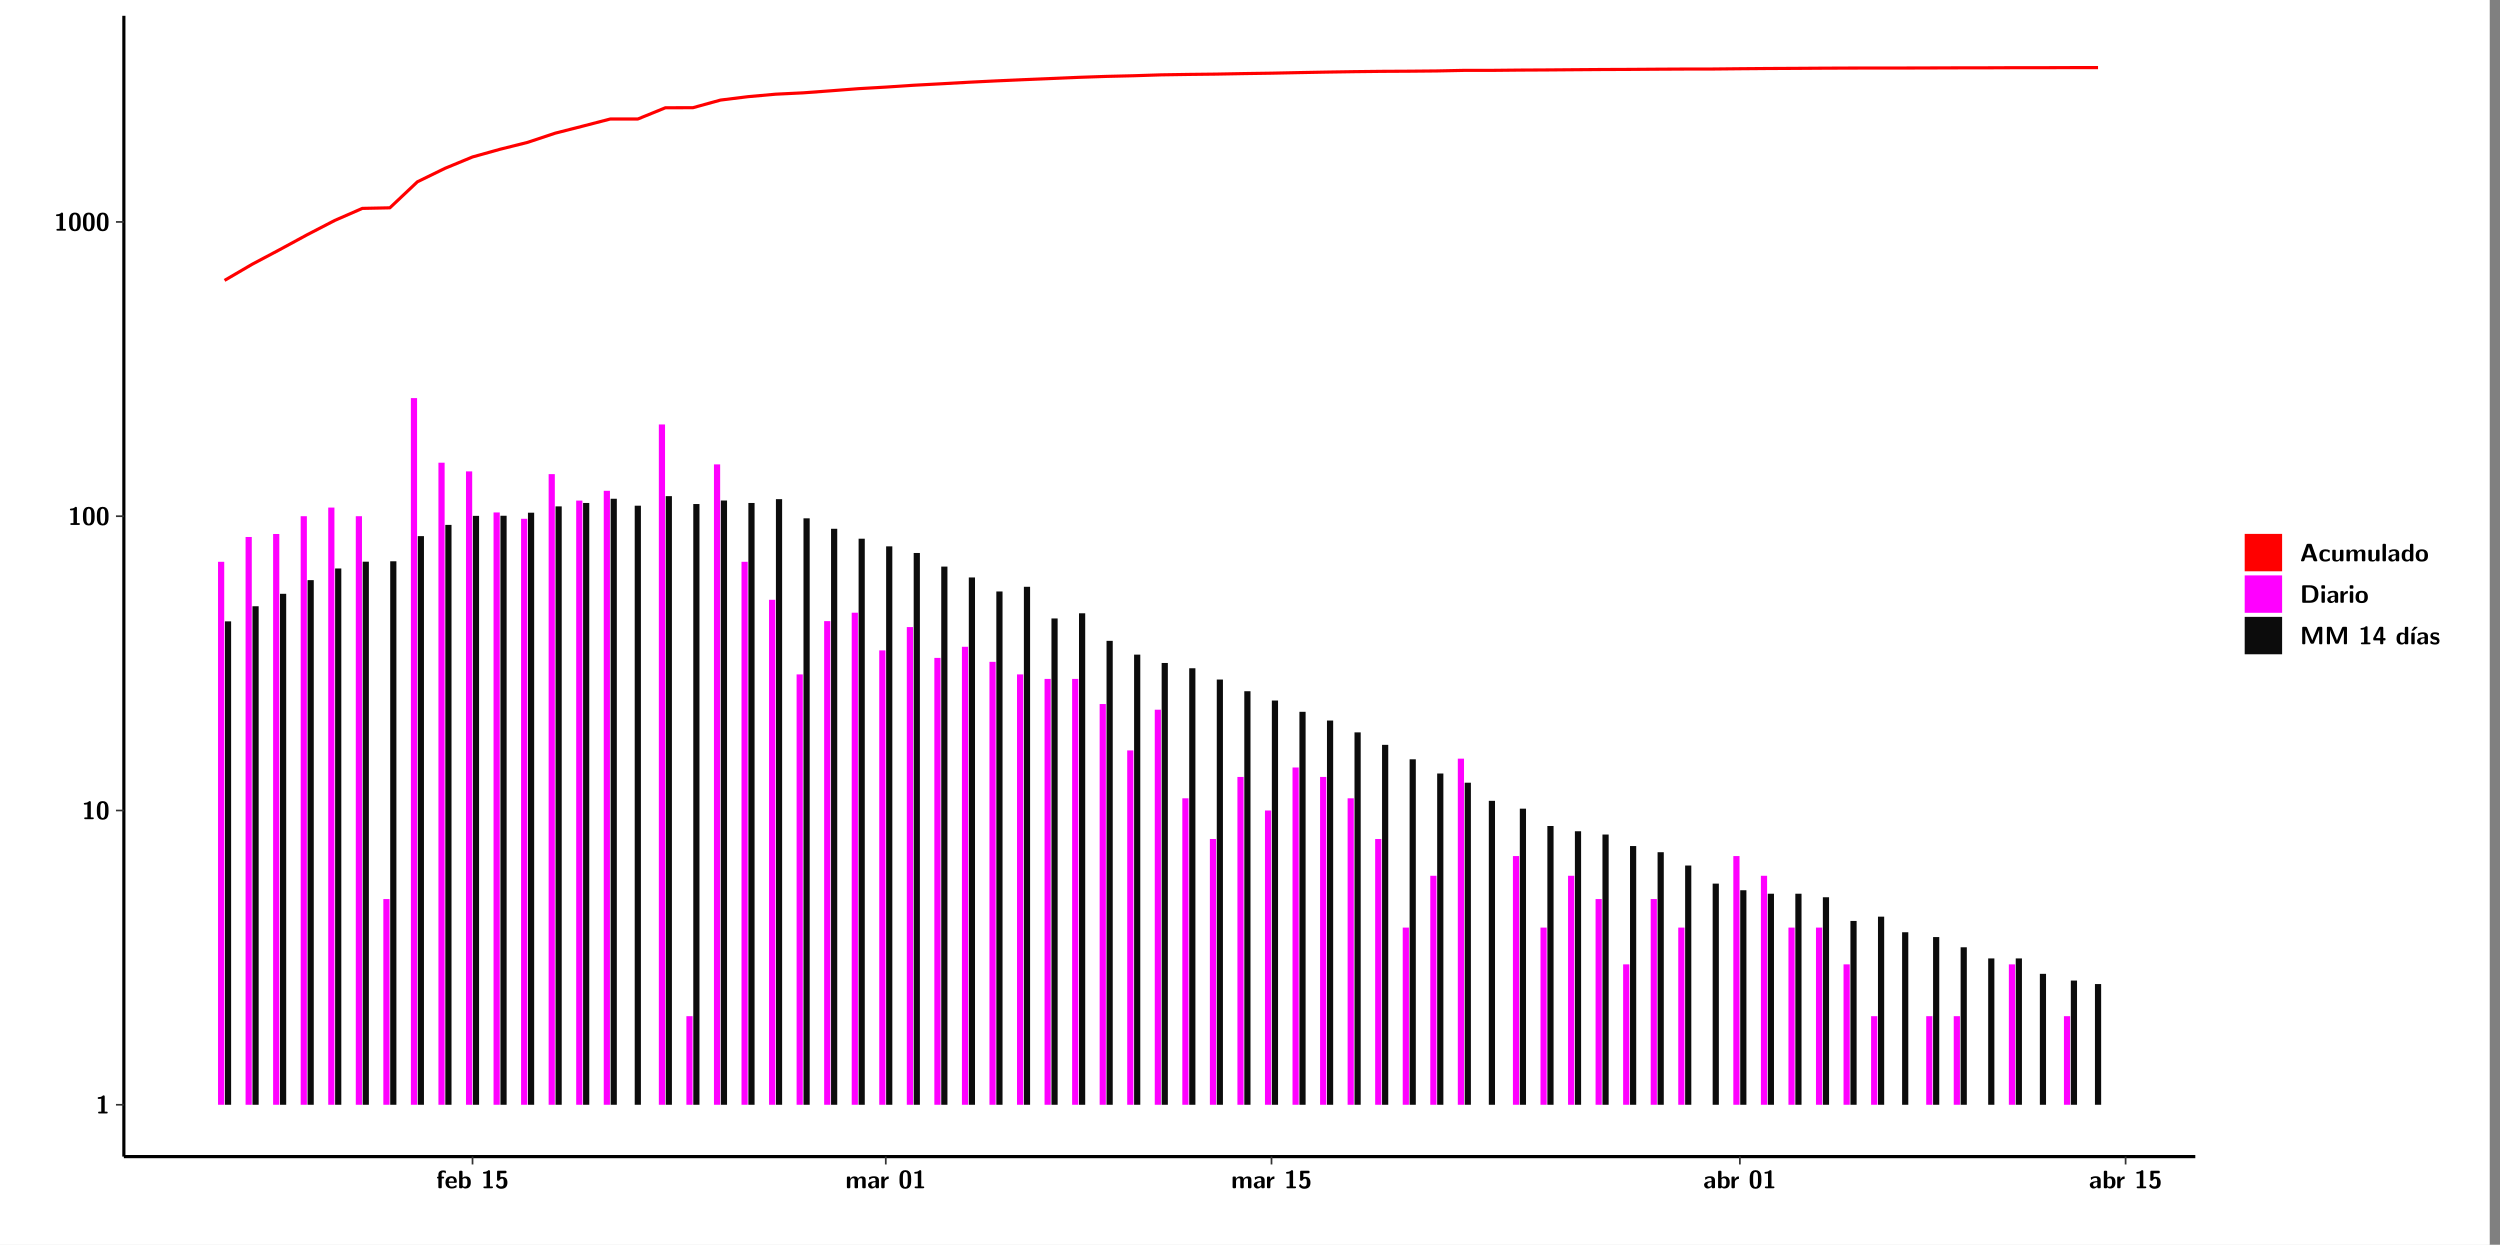 <?xml version="1.0" encoding="UTF-8"?>
<svg xmlns="http://www.w3.org/2000/svg" xmlns:xlink="http://www.w3.org/1999/xlink" width="867.653pt" height="432pt" viewBox="0 0 867.653 432" version="1.1">
<rect x="0" y="0" width="867.653" height="432" fill="#808080" stroke="none"/>
<defs>
<g>
<symbol overflow="visible" id="glyph0-0">
<path style="stroke:none;" d=""/>
</symbol>
<symbol overflow="visible" id="glyph0-1">
<path style="stroke:none;" d="M 3.109 -5.859 C 3.109 -6.016 3.109 -6.281 2.719 -6.281 C 2.547 -6.281 2.516 -6.266 2.406 -6.156 C 2.25 -6.016 1.922 -5.688 1.047 -5.672 C 0.891 -5.672 0.672 -5.609 0.672 -5.359 C 0.672 -5.047 0.969 -5.047 1.094 -5.047 C 1.344 -5.047 1.656 -5.078 1.906 -5.156 L 1.906 -0.625 L 1.234 -0.625 C 1.109 -0.625 0.812 -0.625 0.812 -0.312 C 0.812 0 1.109 0 1.234 0 L 3.719 0 C 3.828 0 4.141 0 4.141 -0.312 C 4.141 -0.625 3.828 -0.625 3.719 -0.625 L 3.109 -0.625 Z M 3.109 -5.859 "/>
</symbol>
<symbol overflow="visible" id="glyph0-2">
<path style="stroke:none;" d="M 4.438 -3 C 4.438 -4.203 4.438 -6.281 2.406 -6.281 C 0.375 -6.281 0.375 -4.219 0.375 -3 C 0.375 -1.812 0.375 0.188 2.406 0.188 C 4.438 0.188 4.438 -1.781 4.438 -3 Z M 2.406 -0.438 C 1.75 -0.438 1.656 -1.25 1.625 -1.484 C 1.562 -1.953 1.562 -2.766 1.562 -3.125 C 1.562 -3.641 1.562 -4.203 1.625 -4.641 C 1.641 -4.875 1.734 -5.641 2.406 -5.641 C 3.047 -5.641 3.156 -4.906 3.188 -4.734 C 3.25 -4.281 3.25 -3.594 3.25 -3.125 C 3.25 -2.625 3.25 -1.953 3.188 -1.469 C 3.156 -1.234 3.062 -0.438 2.406 -0.438 Z M 2.406 -0.438 "/>
</symbol>
<symbol overflow="visible" id="glyph0-3">
<path style="stroke:none;" d="M 1.922 -3.391 L 2.344 -3.391 C 2.453 -3.391 2.766 -3.391 2.766 -3.703 C 2.766 -4.016 2.453 -4.016 2.344 -4.016 L 1.891 -4.016 L 1.891 -4.969 C 1.891 -5.203 1.891 -5.547 2.469 -5.547 C 2.75 -5.547 2.922 -5.469 3.094 -5.297 C 3.156 -5.234 3.188 -5.219 3.219 -5.219 C 3.344 -5.219 3.344 -5.297 3.344 -5.438 L 3.344 -5.844 C 3.344 -6.062 3.328 -6.062 3.031 -6.125 C 2.781 -6.188 2.594 -6.188 2.469 -6.188 C 1.812 -6.188 0.75 -6.031 0.75 -4.719 L 0.75 -4.016 C 0.562 -4.016 0.266 -4.016 0.266 -3.703 C 0.266 -3.391 0.562 -3.391 0.75 -3.391 L 0.75 -0.422 C 0.75 -0.109 0.844 0 1.172 0 L 1.5 0 C 1.828 0 1.922 -0.109 1.922 -0.422 Z M 1.922 -3.391 "/>
</symbol>
<symbol overflow="visible" id="glyph0-4">
<path style="stroke:none;" d="M 3.781 -1.875 C 3.984 -1.875 4.203 -1.891 4.203 -2.281 C 4.203 -3.406 3.672 -4.156 2.359 -4.156 C 0.969 -4.156 0.266 -3.375 0.266 -2.047 C 0.266 -0.609 1.109 0.094 2.484 0.094 C 2.812 0.094 3.312 0.047 3.891 -0.234 C 4.078 -0.328 4.141 -0.359 4.141 -0.469 C 4.141 -0.531 4.125 -0.781 4.109 -0.844 C 4.078 -1.125 4.062 -1.125 3.984 -1.125 C 3.953 -1.125 3.938 -1.125 3.844 -1.047 C 3.328 -0.594 2.797 -0.531 2.516 -0.531 C 1.531 -0.531 1.422 -1.312 1.391 -1.875 Z M 1.406 -2.344 C 1.422 -2.875 1.609 -3.531 2.359 -3.531 C 3.062 -3.531 3.203 -3.031 3.219 -2.344 Z M 1.406 -2.344 "/>
</symbol>
<symbol overflow="visible" id="glyph0-5">
<path style="stroke:none;" d="M 1.703 -5.656 C 1.703 -5.938 1.641 -6.078 1.281 -6.078 L 0.953 -6.078 C 0.641 -6.078 0.531 -5.984 0.531 -5.656 L 0.531 -0.422 C 0.531 -0.109 0.625 0 0.953 0 L 1.312 0 C 1.453 0 1.719 0 1.734 -0.344 C 2.125 0.094 2.578 0.094 2.719 0.094 C 4.578 0.094 4.578 -1.594 4.578 -2.031 C 4.578 -2.453 4.578 -4.109 2.938 -4.109 C 2.219 -4.109 1.781 -3.703 1.703 -3.625 Z M 1.734 -3.172 C 1.844 -3.281 2.109 -3.484 2.5 -3.484 C 3.391 -3.484 3.391 -2.672 3.391 -2.016 C 3.391 -1.375 3.391 -0.531 2.406 -0.531 C 2.047 -0.531 1.828 -0.75 1.734 -0.875 Z M 1.734 -3.172 "/>
</symbol>
<symbol overflow="visible" id="glyph0-6">
<path style="stroke:none;" d="M 1.859 -5.203 L 3.578 -5.203 C 4 -5.203 4 -5.406 4 -5.641 C 4 -5.875 4 -6.078 3.578 -6.078 L 1.141 -6.078 C 0.875 -6.078 0.734 -6.031 0.734 -5.688 L 0.734 -3 C 0.734 -2.609 0.922 -2.594 1.172 -2.594 C 1.391 -2.594 1.469 -2.594 1.594 -2.812 C 1.812 -3.141 2.109 -3.328 2.469 -3.328 C 3.047 -3.328 3.047 -2.656 3.047 -1.969 C 3.047 -1.297 3.047 -0.625 2.125 -0.625 C 1.844 -0.625 1.25 -0.703 0.906 -1.406 C 0.875 -1.453 0.844 -1.5 0.781 -1.5 C 0.719 -1.5 0.703 -1.469 0.656 -1.391 C 0.531 -1.188 0.328 -0.891 0.328 -0.828 C 0.328 -0.75 0.891 0.188 2.141 0.188 C 3.562 0.188 4.328 -0.516 4.328 -1.938 C 4.328 -3.094 3.844 -3.953 2.5 -3.953 C 2.281 -3.953 2.078 -3.922 1.859 -3.844 Z M 1.859 -5.203 "/>
</symbol>
<symbol overflow="visible" id="glyph0-7">
<path style="stroke:none;" d="M 7.062 -2.844 C 7.062 -3.75 6.672 -4.109 5.781 -4.109 C 5.156 -4.109 4.688 -3.828 4.359 -3.25 C 4.219 -4.078 3.484 -4.109 3.109 -4.109 C 2.938 -4.109 2.578 -4.109 2.188 -3.828 C 1.906 -3.625 1.734 -3.344 1.672 -3.203 L 1.672 -3.641 C 1.672 -3.922 1.609 -4.062 1.25 -4.062 L 0.953 -4.062 C 0.625 -4.062 0.531 -3.969 0.531 -3.641 L 0.531 -0.422 C 0.531 -0.109 0.625 0 0.953 0 L 1.297 0 C 1.625 0 1.719 -0.109 1.719 -0.422 L 1.719 -2.359 C 1.719 -3.141 2.25 -3.484 2.688 -3.484 C 3.109 -3.484 3.203 -3.297 3.203 -2.828 L 3.203 -0.422 C 3.203 -0.109 3.297 0 3.625 0 L 3.969 0 C 4.297 0 4.391 -0.109 4.391 -0.422 L 4.391 -2.359 C 4.391 -3.141 4.922 -3.484 5.359 -3.484 C 5.781 -3.484 5.875 -3.297 5.875 -2.828 L 5.875 -0.422 C 5.875 -0.109 5.969 0 6.297 0 L 6.641 0 C 6.984 0 7.062 -0.109 7.062 -0.422 Z M 7.062 -2.844 "/>
</symbol>
<symbol overflow="visible" id="glyph0-8">
<path style="stroke:none;" d="M 4.062 -2.766 C 4.062 -4.156 2.734 -4.156 2.297 -4.156 C 1.891 -4.156 1.453 -4.125 0.859 -3.891 C 0.672 -3.797 0.625 -3.781 0.625 -3.688 C 0.625 -3.625 0.688 -3.109 0.688 -3.047 C 0.703 -2.984 0.75 -2.938 0.812 -2.938 C 0.844 -2.938 0.875 -2.969 0.906 -3 C 1.281 -3.391 1.719 -3.578 2.266 -3.578 C 2.734 -3.578 2.875 -3.297 2.875 -2.781 L 2.875 -2.469 C 2.562 -2.469 0.266 -2.453 0.266 -1.172 C 0.266 -0.547 0.766 0.094 1.531 0.094 C 1.828 0.094 2.484 0.016 2.906 -0.594 L 2.906 -0.422 C 2.906 -0.141 2.969 0 3.328 0 L 3.641 0 C 3.984 0 4.062 -0.109 4.062 -0.422 Z M 2.875 -1.344 C 2.875 -0.531 2.047 -0.531 2.016 -0.531 C 1.641 -0.531 1.406 -0.844 1.406 -1.188 C 1.406 -2.047 2.625 -2.109 2.875 -2.109 Z M 2.875 -1.344 "/>
</symbol>
<symbol overflow="visible" id="glyph0-9">
<path style="stroke:none;" d="M 1.703 -2.016 C 1.703 -2.844 2.391 -3.188 2.938 -3.219 C 3.109 -3.234 3.125 -3.234 3.125 -3.469 L 3.125 -3.875 C 3.125 -4.047 3.125 -4.109 2.969 -4.109 C 2.719 -4.109 2.078 -4.031 1.672 -3.078 L 1.656 -3.078 L 1.656 -3.641 C 1.656 -3.922 1.594 -4.062 1.234 -4.062 L 0.953 -4.062 C 0.641 -4.062 0.531 -3.969 0.531 -3.641 L 0.531 -0.422 C 0.531 -0.109 0.625 0 0.953 0 L 1.281 0 C 1.609 0 1.703 -0.109 1.703 -0.422 Z M 1.703 -2.016 "/>
</symbol>
<symbol overflow="visible" id="glyph0-10">
<path style="stroke:none;" d="M 4.156 -5.703 C 4.031 -6.078 3.766 -6.078 3.594 -6.078 L 2.828 -6.078 C 2.641 -6.078 2.391 -6.078 2.266 -5.703 L 0.406 -0.406 C 0.375 -0.297 0.375 -0.281 0.375 -0.234 C 0.375 0 0.594 0 0.703 0 L 1.031 0 C 1.188 0 1.453 0 1.578 -0.344 L 1.922 -1.328 L 4.344 -1.328 L 4.641 -0.484 C 4.75 -0.172 4.812 0 5.234 0 L 5.703 0 C 5.828 0 6.047 0 6.047 -0.234 C 6.047 -0.281 6.047 -0.297 6 -0.406 Z M 2.812 -3.938 C 2.938 -4.328 3.062 -4.656 3.125 -4.969 L 3.141 -4.969 C 3.188 -4.766 3.188 -4.75 3.25 -4.547 L 4.078 -2.078 L 2.188 -2.078 Z M 2.812 -3.938 "/>
</symbol>
<symbol overflow="visible" id="glyph0-11">
<path style="stroke:none;" d="M 4 -0.438 C 4 -0.531 3.969 -0.938 3.953 -1.047 C 3.953 -1.078 3.938 -1.172 3.844 -1.172 C 3.812 -1.172 3.797 -1.172 3.703 -1.078 C 3.562 -0.953 3.141 -0.594 2.422 -0.594 C 1.516 -0.594 1.516 -1.469 1.516 -2.031 C 1.516 -2.75 1.562 -3.484 2.453 -3.484 C 3.031 -3.484 3.266 -3.344 3.578 -3.078 C 3.688 -2.984 3.703 -2.984 3.734 -2.984 C 3.828 -2.984 3.844 -3.062 3.844 -3.094 C 3.859 -3.172 3.953 -3.656 3.953 -3.703 C 3.953 -3.781 3.891 -3.812 3.75 -3.891 C 3.328 -4.078 3.062 -4.156 2.453 -4.156 C 1.141 -4.156 0.328 -3.547 0.328 -2.016 C 0.328 -0.562 1.078 0.094 2.406 0.094 C 2.641 0.094 3.172 0.094 3.75 -0.203 C 4 -0.344 4 -0.344 4 -0.438 Z M 4 -0.438 "/>
</symbol>
<symbol overflow="visible" id="glyph0-12">
<path style="stroke:none;" d="M 4.391 -3.594 C 4.391 -3.875 4.328 -4.016 3.969 -4.016 L 3.609 -4.016 C 3.281 -4.016 3.188 -3.906 3.188 -3.594 L 3.188 -1.516 C 3.188 -0.938 2.891 -0.438 2.266 -0.438 C 1.766 -0.438 1.719 -0.562 1.719 -1.031 L 1.719 -3.594 C 1.719 -3.875 1.656 -4.016 1.297 -4.016 L 0.953 -4.016 C 0.625 -4.016 0.531 -3.922 0.531 -3.594 L 0.531 -1.109 C 0.531 -0.172 1.031 0.094 1.953 0.094 C 2.188 0.094 2.812 0.094 3.219 -0.656 L 3.219 -0.422 C 3.219 -0.141 3.281 0 3.641 0 L 3.969 0 C 4.297 0 4.391 -0.109 4.391 -0.422 Z M 4.391 -3.594 "/>
</symbol>
<symbol overflow="visible" id="glyph0-13">
<path style="stroke:none;" d="M 1.703 -5.656 C 1.703 -5.938 1.641 -6.078 1.281 -6.078 L 0.953 -6.078 C 0.641 -6.078 0.531 -5.984 0.531 -5.656 L 0.531 -0.422 C 0.531 -0.109 0.625 0 0.953 0 L 1.281 0 C 1.609 0 1.703 -0.109 1.703 -0.422 Z M 1.703 -5.656 "/>
</symbol>
<symbol overflow="visible" id="glyph0-14">
<path style="stroke:none;" d="M 4.375 -5.656 C 4.375 -5.938 4.312 -6.078 3.953 -6.078 L 3.625 -6.078 C 3.297 -6.078 3.203 -5.969 3.203 -5.656 L 3.203 -3.672 C 2.812 -4.047 2.375 -4.109 2.109 -4.109 C 0.328 -4.109 0.328 -2.422 0.328 -2 C 0.328 -1.594 0.328 0.094 2.062 0.094 C 2.422 0.094 2.812 -0.016 3.188 -0.406 C 3.188 -0.094 3.297 0 3.609 0 L 3.953 0 C 4.281 0 4.375 -0.109 4.375 -0.422 Z M 3.188 -1.094 C 3.188 -0.953 3.188 -0.875 2.922 -0.688 C 2.703 -0.547 2.5 -0.531 2.406 -0.531 C 1.516 -0.531 1.516 -1.344 1.516 -2 C 1.516 -2.656 1.516 -3.484 2.5 -3.484 C 2.75 -3.484 2.984 -3.391 3.188 -3.203 Z M 3.188 -1.094 "/>
</symbol>
<symbol overflow="visible" id="glyph0-15">
<path style="stroke:none;" d="M 4.547 -1.969 C 4.547 -3.406 3.844 -4.156 2.406 -4.156 C 0.953 -4.156 0.266 -3.391 0.266 -1.969 C 0.266 -0.547 1.031 0.094 2.406 0.094 C 3.781 0.094 4.547 -0.531 4.547 -1.969 Z M 2.406 -0.594 C 1.469 -0.594 1.469 -1.375 1.469 -2.078 C 1.469 -2.75 1.469 -3.531 2.406 -3.531 C 3.344 -3.531 3.344 -2.766 3.344 -2.078 C 3.344 -1.391 3.344 -0.594 2.406 -0.594 Z M 2.406 -0.594 "/>
</symbol>
<symbol overflow="visible" id="glyph0-16">
<path style="stroke:none;" d="M 1.219 -6.078 C 0.906 -6.078 0.797 -5.984 0.797 -5.656 L 0.797 -0.422 C 0.797 -0.109 0.891 0 1.219 0 L 3.531 0 C 5.672 0 6.422 -1.281 6.422 -3 C 6.422 -3.688 6.297 -4.547 5.812 -5.156 C 5.156 -5.984 4.109 -6.078 3.531 -6.078 Z M 2.062 -0.75 L 2.062 -5.328 L 3.188 -5.328 C 5.078 -5.328 5.156 -3.984 5.156 -3 C 5.156 -2 5.062 -0.75 3.188 -0.75 Z M 2.062 -0.75 "/>
</symbol>
<symbol overflow="visible" id="glyph0-17">
<path style="stroke:none;" d="M 0.891 -6.094 C 0.609 -6.094 0.469 -6.047 0.469 -5.688 L 0.469 -5.281 C 0.469 -5 0.562 -4.891 0.891 -4.891 L 1.344 -4.891 C 1.766 -4.891 1.766 -5.078 1.766 -5.484 C 1.766 -5.906 1.766 -6.094 1.344 -6.094 Z M 1.703 -3.594 C 1.703 -3.875 1.641 -4.016 1.281 -4.016 L 0.953 -4.016 C 0.641 -4.016 0.531 -3.922 0.531 -3.594 L 0.531 -0.422 C 0.531 -0.109 0.625 0 0.953 0 L 1.281 0 C 1.609 0 1.703 -0.109 1.703 -0.422 Z M 1.703 -3.594 "/>
</symbol>
<symbol overflow="visible" id="glyph0-18">
<path style="stroke:none;" d="M 4.859 -2.859 C 4.688 -2.422 4.359 -1.609 4.281 -1.312 C 4.203 -1.625 3.844 -2.484 3.656 -2.953 L 2.531 -5.719 C 2.391 -6.078 2.109 -6.078 1.953 -6.078 L 1.219 -6.078 C 0.906 -6.078 0.797 -5.984 0.797 -5.656 L 0.797 -0.422 C 0.797 -0.109 0.891 0 1.219 0 L 1.453 0 C 1.781 0 1.875 -0.109 1.875 -0.422 L 1.875 -4.953 L 1.891 -4.953 C 1.984 -4.562 2.375 -3.578 2.578 -3.062 L 3.609 -0.562 C 3.766 -0.188 3.969 -0.188 4.266 -0.188 C 4.562 -0.188 4.781 -0.188 4.938 -0.562 L 6.062 -3.328 C 6.141 -3.531 6.625 -4.719 6.672 -4.953 L 6.688 -4.953 L 6.688 -0.422 C 6.688 -0.141 6.75 0 7.109 0 L 7.344 0 C 7.672 0 7.766 -0.109 7.766 -0.422 L 7.766 -5.656 C 7.766 -5.938 7.703 -6.078 7.344 -6.078 L 6.609 -6.078 C 6.391 -6.078 6.172 -6.062 6.016 -5.703 Z M 4.859 -2.859 "/>
</symbol>
<symbol overflow="visible" id="glyph0-19">
<path style="stroke:none;" d="M 0.344 -2.297 C 0.266 -2.172 0.266 -2.141 0.266 -1.984 L 0.266 -1.766 C 0.266 -1.484 0.328 -1.344 0.688 -1.344 L 2.672 -1.344 L 2.672 -0.422 C 2.672 -0.141 2.719 0 3.078 0 L 3.328 0 C 3.656 0 3.75 -0.109 3.75 -0.422 L 3.75 -1.344 L 4.125 -1.344 C 4.391 -1.344 4.547 -1.406 4.547 -1.75 C 4.547 -2.078 4.422 -2.172 4.125 -2.172 L 3.75 -2.172 L 3.75 -5.656 C 3.75 -5.984 3.656 -6.078 3.328 -6.078 L 2.688 -6.078 C 2.531 -6.078 2.391 -6.078 2.281 -5.875 Z M 1.188 -2.172 C 2.578 -4.75 2.672 -5.016 2.703 -5.156 L 2.719 -5.156 L 2.719 -2.172 Z M 1.188 -2.172 "/>
</symbol>
<symbol overflow="visible" id="glyph0-20">
<path style="stroke:none;" d="M 3.906 -5.844 C 3.953 -5.875 4 -5.922 4 -5.969 C 4 -6.078 3.906 -6.078 3.766 -6.078 L 3.047 -6.078 C 2.875 -6.078 2.859 -6.078 2.781 -5.984 L 2.031 -4.953 C 1.953 -4.859 1.953 -4.844 1.953 -4.828 C 1.953 -4.703 2.047 -4.703 2.188 -4.703 L 2.516 -4.703 Z M 3.906 -5.844 "/>
</symbol>
<symbol overflow="visible" id="glyph0-21">
<path style="stroke:none;" d="M 1.703 -3.594 C 1.703 -3.875 1.641 -4.016 1.281 -4.016 L 0.953 -4.016 C 0.641 -4.016 0.531 -3.922 0.531 -3.594 L 0.531 -0.422 C 0.531 -0.109 0.625 0 0.953 0 L 1.281 0 C 1.609 0 1.703 -0.109 1.703 -0.422 Z M 1.703 -3.594 "/>
</symbol>
<symbol overflow="visible" id="glyph0-22">
<path style="stroke:none;" d="M 3.469 -1.234 C 3.469 -1.734 3.203 -2.031 3.047 -2.172 C 2.703 -2.484 2.391 -2.547 2.031 -2.609 C 1.547 -2.703 1.188 -2.766 1.188 -3.109 C 1.188 -3.469 1.484 -3.547 1.828 -3.547 C 2.406 -3.547 2.719 -3.328 2.953 -3.125 C 3.047 -3.047 3.062 -3.047 3.094 -3.047 C 3.188 -3.047 3.203 -3.125 3.203 -3.156 C 3.219 -3.219 3.312 -3.719 3.312 -3.766 C 3.312 -3.906 2.844 -4.031 2.75 -4.062 C 2.406 -4.156 2.125 -4.156 1.891 -4.156 C 1.5 -4.156 0.328 -4.156 0.328 -2.906 C 0.328 -2.484 0.516 -2.219 0.75 -2 C 1.062 -1.734 1.406 -1.672 1.906 -1.562 C 2.156 -1.531 2.609 -1.453 2.609 -1.062 C 2.609 -0.656 2.266 -0.594 1.922 -0.594 C 1.531 -0.594 1.047 -0.703 0.625 -1.188 C 0.594 -1.234 0.562 -1.266 0.516 -1.266 C 0.422 -1.266 0.406 -1.188 0.391 -1.125 C 0.375 -1.016 0.266 -0.516 0.266 -0.422 C 0.266 -0.266 0.922 -0.062 0.922 -0.047 C 1.406 0.094 1.766 0.094 1.922 0.094 C 2.359 0.094 3.469 0.062 3.469 -1.234 Z M 3.469 -1.234 "/>
</symbol>
</g>
<clipPath id="clip1">
  <path d="M 0 0 L 864.012 0 L 864.012 432 L 0 432 Z M 0 0 "/>
</clipPath>
<clipPath id="clip2">
  <path d="M 42.988 5.473 L 761.902 5.473 L 761.902 401.414 L 42.988 401.414 Z M 42.988 5.473 "/>
</clipPath>
</defs>
<g id="surface1">
<g clip-path="url(#clip1)" clip-rule="nonzero">
<path style="fill-rule:nonzero;fill:rgb(100%,100%,100%);fill-opacity:1;stroke-width:0.598;stroke-linecap:round;stroke-linejoin:round;stroke:rgb(100%,100%,100%);stroke-opacity:1;stroke-miterlimit:10;" d="M 0 0 L 0 432.004 L 864.012 432.004 L 864.012 0 Z M 0 0 " transform="matrix(1,0,0,-1,0,432)"/>
</g>
<g clip-path="url(#clip2)" clip-rule="nonzero">
<path style=" stroke:none;fill-rule:nonzero;fill:rgb(100%,100%,100%);fill-opacity:1;" d="M 42.988 401.414 L 42.988 5.473 L 761.902 5.473 L 761.902 401.414 Z M 42.988 401.414 "/>
</g>
<path style=" stroke:none;fill-rule:nonzero;fill:rgb(100%,0%,100%);fill-opacity:1;" d="M 75.668 383.422 L 75.668 194.977 L 77.82 194.977 L 77.82 383.422 Z M 75.668 383.422 "/>
<path style=" stroke:none;fill-rule:nonzero;fill:rgb(4.999%,4.999%,4.999%);fill-opacity:1;" d="M 78.059 383.422 L 78.059 215.648 L 80.211 215.648 L 80.211 383.422 Z M 78.059 383.422 "/>
<path style=" stroke:none;fill-rule:nonzero;fill:rgb(100%,0%,100%);fill-opacity:1;" d="M 85.23 383.422 L 85.23 186.367 L 87.383 186.367 L 87.383 383.422 Z M 85.23 383.422 "/>
<path style=" stroke:none;fill-rule:nonzero;fill:rgb(4.999%,4.999%,4.999%);fill-opacity:1;" d="M 87.621 383.422 L 87.621 210.406 L 89.773 210.406 L 89.773 383.422 Z M 87.621 383.422 "/>
<path style=" stroke:none;fill-rule:nonzero;fill:rgb(100%,0%,100%);fill-opacity:1;" d="M 94.785 383.422 L 94.785 185.332 L 96.938 185.332 L 96.938 383.422 Z M 94.785 383.422 "/>
<path style=" stroke:none;fill-rule:nonzero;fill:rgb(4.999%,4.999%,4.999%);fill-opacity:1;" d="M 97.176 383.422 L 97.176 206.086 L 99.328 206.086 L 99.328 383.422 Z M 97.176 383.422 "/>
<path style=" stroke:none;fill-rule:nonzero;fill:rgb(100%,0%,100%);fill-opacity:1;" d="M 104.352 383.422 L 104.352 179.156 L 106.504 179.156 L 106.504 383.422 Z M 104.352 383.422 "/>
<path style=" stroke:none;fill-rule:nonzero;fill:rgb(4.999%,4.999%,4.999%);fill-opacity:1;" d="M 106.742 383.422 L 106.742 201.344 L 108.895 201.344 L 108.895 383.422 Z M 106.742 383.422 "/>
<path style=" stroke:none;fill-rule:nonzero;fill:rgb(100%,0%,100%);fill-opacity:1;" d="M 113.914 383.422 L 113.914 176.156 L 116.066 176.156 L 116.066 383.422 Z M 113.914 383.422 "/>
<path style=" stroke:none;fill-rule:nonzero;fill:rgb(4.999%,4.999%,4.999%);fill-opacity:1;" d="M 116.305 383.422 L 116.305 197.297 L 118.457 197.297 L 118.457 383.422 Z M 116.305 383.422 "/>
<path style=" stroke:none;fill-rule:nonzero;fill:rgb(100%,0%,100%);fill-opacity:1;" d="M 123.48 383.422 L 123.48 179.156 L 125.629 179.156 L 125.629 383.422 Z M 123.48 383.422 "/>
<path style=" stroke:none;fill-rule:nonzero;fill:rgb(4.999%,4.999%,4.999%);fill-opacity:1;" d="M 125.871 383.422 L 125.871 194.938 L 128.023 194.938 L 128.023 383.422 Z M 125.871 383.422 "/>
<path style=" stroke:none;fill-rule:nonzero;fill:rgb(100%,0%,100%);fill-opacity:1;" d="M 133.043 383.422 L 133.043 312.027 L 135.195 312.027 L 135.195 383.422 Z M 133.043 383.422 "/>
<path style=" stroke:none;fill-rule:nonzero;fill:rgb(4.999%,4.999%,4.999%);fill-opacity:1;" d="M 135.426 383.422 L 135.426 194.797 L 137.574 194.797 L 137.574 383.422 Z M 135.426 383.422 "/>
<path style=" stroke:none;fill-rule:nonzero;fill:rgb(100%,0%,100%);fill-opacity:1;" d="M 142.598 383.422 L 142.598 138.168 L 144.75 138.168 L 144.75 383.422 Z M 142.598 383.422 "/>
<path style=" stroke:none;fill-rule:nonzero;fill:rgb(4.999%,4.999%,4.999%);fill-opacity:1;" d="M 144.988 383.422 L 144.988 186.07 L 147.141 186.07 L 147.141 383.422 Z M 144.988 383.422 "/>
<path style=" stroke:none;fill-rule:nonzero;fill:rgb(100%,0%,100%);fill-opacity:1;" d="M 152.16 383.422 L 152.16 160.586 L 154.312 160.586 L 154.312 383.422 Z M 152.16 383.422 "/>
<path style=" stroke:none;fill-rule:nonzero;fill:rgb(4.999%,4.999%,4.999%);fill-opacity:1;" d="M 154.551 383.422 L 154.551 182.172 L 156.703 182.172 L 156.703 383.422 Z M 154.551 383.422 "/>
<path style=" stroke:none;fill-rule:nonzero;fill:rgb(100%,0%,100%);fill-opacity:1;" d="M 161.727 383.422 L 161.727 163.602 L 163.879 163.602 L 163.879 383.422 Z M 161.727 383.422 "/>
<path style=" stroke:none;fill-rule:nonzero;fill:rgb(4.999%,4.999%,4.999%);fill-opacity:1;" d="M 164.117 383.422 L 164.117 179.035 L 166.27 179.035 L 166.27 383.422 Z M 164.117 383.422 "/>
<path style=" stroke:none;fill-rule:nonzero;fill:rgb(100%,0%,100%);fill-opacity:1;" d="M 171.289 383.422 L 171.289 177.852 L 173.441 177.852 L 173.441 383.422 Z M 171.289 383.422 "/>
<path style=" stroke:none;fill-rule:nonzero;fill:rgb(4.999%,4.999%,4.999%);fill-opacity:1;" d="M 173.68 383.422 L 173.68 178.996 L 175.832 178.996 L 175.832 383.422 Z M 173.68 383.422 "/>
<path style=" stroke:none;fill-rule:nonzero;fill:rgb(100%,0%,100%);fill-opacity:1;" d="M 180.844 383.422 L 180.844 180.051 L 182.996 180.051 L 182.996 383.422 Z M 180.844 383.422 "/>
<path style=" stroke:none;fill-rule:nonzero;fill:rgb(4.999%,4.999%,4.999%);fill-opacity:1;" d="M 183.234 383.422 L 183.234 177.938 L 185.387 177.938 L 185.387 383.422 Z M 183.234 383.422 "/>
<path style=" stroke:none;fill-rule:nonzero;fill:rgb(100%,0%,100%);fill-opacity:1;" d="M 190.41 383.422 L 190.41 164.551 L 192.559 164.551 L 192.559 383.422 Z M 190.41 383.422 "/>
<path style=" stroke:none;fill-rule:nonzero;fill:rgb(4.999%,4.999%,4.999%);fill-opacity:1;" d="M 192.801 383.422 L 192.801 175.746 L 194.953 175.746 L 194.953 383.422 Z M 192.801 383.422 "/>
<path style=" stroke:none;fill-rule:nonzero;fill:rgb(100%,0%,100%);fill-opacity:1;" d="M 199.973 383.422 L 199.973 173.734 L 202.125 173.734 L 202.125 383.422 Z M 199.973 383.422 "/>
<path style=" stroke:none;fill-rule:nonzero;fill:rgb(4.999%,4.999%,4.999%);fill-opacity:1;" d="M 202.363 383.422 L 202.363 174.562 L 204.516 174.562 L 204.516 383.422 Z M 202.363 383.422 "/>
<path style=" stroke:none;fill-rule:nonzero;fill:rgb(100%,0%,100%);fill-opacity:1;" d="M 209.535 383.422 L 209.535 170.336 L 211.688 170.336 L 211.688 383.422 Z M 209.535 383.422 "/>
<path style=" stroke:none;fill-rule:nonzero;fill:rgb(4.999%,4.999%,4.999%);fill-opacity:1;" d="M 211.93 383.422 L 211.93 173.098 L 214.078 173.098 L 214.078 383.422 Z M 211.93 383.422 "/>
<path style=" stroke:none;fill-rule:nonzero;fill:rgb(4.999%,4.999%,4.999%);fill-opacity:1;" d="M 220.285 383.422 L 220.285 175.508 L 222.438 175.508 L 222.438 383.422 Z M 220.285 383.422 "/>
<path style=" stroke:none;fill-rule:nonzero;fill:rgb(100%,0%,100%);fill-opacity:1;" d="M 228.656 383.422 L 228.656 147.312 L 230.809 147.312 L 230.809 383.422 Z M 228.656 383.422 "/>
<path style=" stroke:none;fill-rule:nonzero;fill:rgb(4.999%,4.999%,4.999%);fill-opacity:1;" d="M 231.047 383.422 L 231.047 172.191 L 233.199 172.191 L 233.199 383.422 Z M 231.047 383.422 "/>
<path style=" stroke:none;fill-rule:nonzero;fill:rgb(100%,0%,100%);fill-opacity:1;" d="M 238.219 383.422 L 238.219 352.676 L 240.371 352.676 L 240.371 383.422 Z M 238.219 383.422 "/>
<path style=" stroke:none;fill-rule:nonzero;fill:rgb(4.999%,4.999%,4.999%);fill-opacity:1;" d="M 240.609 383.422 L 240.609 174.93 L 242.762 174.93 L 242.762 383.422 Z M 240.609 383.422 "/>
<path style=" stroke:none;fill-rule:nonzero;fill:rgb(100%,0%,100%);fill-opacity:1;" d="M 247.785 383.422 L 247.785 161.172 L 249.938 161.172 L 249.938 383.422 Z M 247.785 383.422 "/>
<path style=" stroke:none;fill-rule:nonzero;fill:rgb(4.999%,4.999%,4.999%);fill-opacity:1;" d="M 250.176 383.422 L 250.176 173.707 L 252.328 173.707 L 252.328 383.422 Z M 250.176 383.422 "/>
<path style=" stroke:none;fill-rule:nonzero;fill:rgb(100%,0%,100%);fill-opacity:1;" d="M 257.348 383.422 L 257.348 194.977 L 259.492 194.977 L 259.492 383.422 Z M 257.348 383.422 "/>
<path style=" stroke:none;fill-rule:nonzero;fill:rgb(4.999%,4.999%,4.999%);fill-opacity:1;" d="M 259.73 383.422 L 259.73 174.562 L 261.883 174.562 L 261.883 383.422 Z M 259.73 383.422 "/>
<path style=" stroke:none;fill-rule:nonzero;fill:rgb(100%,0%,100%);fill-opacity:1;" d="M 266.902 383.422 L 266.902 208.168 L 269.055 208.168 L 269.055 383.422 Z M 266.902 383.422 "/>
<path style=" stroke:none;fill-rule:nonzero;fill:rgb(4.999%,4.999%,4.999%);fill-opacity:1;" d="M 269.293 383.422 L 269.293 173.238 L 271.445 173.238 L 271.445 383.422 Z M 269.293 383.422 "/>
<path style=" stroke:none;fill-rule:nonzero;fill:rgb(100%,0%,100%);fill-opacity:1;" d="M 276.469 383.422 L 276.469 234.059 L 278.617 234.059 L 278.617 383.422 Z M 276.469 383.422 "/>
<path style=" stroke:none;fill-rule:nonzero;fill:rgb(4.999%,4.999%,4.999%);fill-opacity:1;" d="M 278.859 383.422 L 278.859 179.891 L 281.012 179.891 L 281.012 383.422 Z M 278.859 383.422 "/>
<path style=" stroke:none;fill-rule:nonzero;fill:rgb(100%,0%,100%);fill-opacity:1;" d="M 286.031 383.422 L 286.031 215.57 L 288.184 215.57 L 288.184 383.422 Z M 286.031 383.422 "/>
<path style=" stroke:none;fill-rule:nonzero;fill:rgb(4.999%,4.999%,4.999%);fill-opacity:1;" d="M 288.422 383.422 L 288.422 183.52 L 290.574 183.52 L 290.574 383.422 Z M 288.422 383.422 "/>
<path style=" stroke:none;fill-rule:nonzero;fill:rgb(100%,0%,100%);fill-opacity:1;" d="M 295.594 383.422 L 295.594 212.648 L 297.746 212.648 L 297.746 383.422 Z M 295.594 383.422 "/>
<path style=" stroke:none;fill-rule:nonzero;fill:rgb(4.999%,4.999%,4.999%);fill-opacity:1;" d="M 297.988 383.422 L 297.988 186.965 L 300.129 186.965 L 300.129 383.422 Z M 297.988 383.422 "/>
<path style=" stroke:none;fill-rule:nonzero;fill:rgb(100%,0%,100%);fill-opacity:1;" d="M 305.148 383.422 L 305.148 225.723 L 307.301 225.723 L 307.301 383.422 Z M 305.148 383.422 "/>
<path style=" stroke:none;fill-rule:nonzero;fill:rgb(4.999%,4.999%,4.999%);fill-opacity:1;" d="M 307.539 383.422 L 307.539 189.617 L 309.691 189.617 L 309.691 383.422 Z M 307.539 383.422 "/>
<path style=" stroke:none;fill-rule:nonzero;fill:rgb(100%,0%,100%);fill-opacity:1;" d="M 314.715 383.422 L 314.715 217.633 L 316.867 217.633 L 316.867 383.422 Z M 314.715 383.422 "/>
<path style=" stroke:none;fill-rule:nonzero;fill:rgb(4.999%,4.999%,4.999%);fill-opacity:1;" d="M 317.105 383.422 L 317.105 191.918 L 319.258 191.918 L 319.258 383.422 Z M 317.105 383.422 "/>
<path style=" stroke:none;fill-rule:nonzero;fill:rgb(100%,0%,100%);fill-opacity:1;" d="M 324.277 383.422 L 324.277 228.332 L 326.43 228.332 L 326.43 383.422 Z M 324.277 383.422 "/>
<path style=" stroke:none;fill-rule:nonzero;fill:rgb(4.999%,4.999%,4.999%);fill-opacity:1;" d="M 326.668 383.422 L 326.668 196.641 L 328.82 196.641 L 328.82 383.422 Z M 326.668 383.422 "/>
<path style=" stroke:none;fill-rule:nonzero;fill:rgb(100%,0%,100%);fill-opacity:1;" d="M 333.844 383.422 L 333.844 224.477 L 335.996 224.477 L 335.996 383.422 Z M 333.844 383.422 "/>
<path style=" stroke:none;fill-rule:nonzero;fill:rgb(4.999%,4.999%,4.999%);fill-opacity:1;" d="M 336.234 383.422 L 336.234 200.414 L 338.387 200.414 L 338.387 383.422 Z M 336.234 383.422 "/>
<path style=" stroke:none;fill-rule:nonzero;fill:rgb(100%,0%,100%);fill-opacity:1;" d="M 343.398 383.422 L 343.398 229.695 L 345.547 229.695 L 345.547 383.422 Z M 343.398 383.422 "/>
<path style=" stroke:none;fill-rule:nonzero;fill:rgb(4.999%,4.999%,4.999%);fill-opacity:1;" d="M 345.789 383.422 L 345.789 205.277 L 347.941 205.277 L 347.941 383.422 Z M 345.789 383.422 "/>
<path style=" stroke:none;fill-rule:nonzero;fill:rgb(100%,0%,100%);fill-opacity:1;" d="M 352.961 383.422 L 352.961 234.059 L 355.113 234.059 L 355.113 383.422 Z M 352.961 383.422 "/>
<path style=" stroke:none;fill-rule:nonzero;fill:rgb(4.999%,4.999%,4.999%);fill-opacity:1;" d="M 355.352 383.422 L 355.352 203.652 L 357.504 203.652 L 357.504 383.422 Z M 355.352 383.422 "/>
<path style=" stroke:none;fill-rule:nonzero;fill:rgb(100%,0%,100%);fill-opacity:1;" d="M 362.523 383.422 L 362.523 235.625 L 364.676 235.625 L 364.676 383.422 Z M 362.523 383.422 "/>
<path style=" stroke:none;fill-rule:nonzero;fill:rgb(4.999%,4.999%,4.999%);fill-opacity:1;" d="M 364.918 383.422 L 364.918 214.641 L 367.066 214.641 L 367.066 383.422 Z M 364.918 383.422 "/>
<path style=" stroke:none;fill-rule:nonzero;fill:rgb(100%,0%,100%);fill-opacity:1;" d="M 372.09 383.422 L 372.09 235.625 L 374.242 235.625 L 374.242 383.422 Z M 372.09 383.422 "/>
<path style=" stroke:none;fill-rule:nonzero;fill:rgb(4.999%,4.999%,4.999%);fill-opacity:1;" d="M 374.48 383.422 L 374.48 212.848 L 376.633 212.848 L 376.633 383.422 Z M 374.48 383.422 "/>
<path style=" stroke:none;fill-rule:nonzero;fill:rgb(100%,0%,100%);fill-opacity:1;" d="M 381.645 383.422 L 381.645 244.34 L 383.797 244.34 L 383.797 383.422 Z M 381.645 383.422 "/>
<path style=" stroke:none;fill-rule:nonzero;fill:rgb(4.999%,4.999%,4.999%);fill-opacity:1;" d="M 384.035 383.422 L 384.035 222.414 L 386.188 222.414 L 386.188 383.422 Z M 384.035 383.422 "/>
<path style=" stroke:none;fill-rule:nonzero;fill:rgb(100%,0%,100%);fill-opacity:1;" d="M 391.207 383.422 L 391.207 260.441 L 393.359 260.441 L 393.359 383.422 Z M 391.207 383.422 "/>
<path style=" stroke:none;fill-rule:nonzero;fill:rgb(4.999%,4.999%,4.999%);fill-opacity:1;" d="M 393.598 383.422 L 393.598 227.195 L 395.75 227.195 L 395.75 383.422 Z M 393.598 383.422 "/>
<path style=" stroke:none;fill-rule:nonzero;fill:rgb(100%,0%,100%);fill-opacity:1;" d="M 400.773 383.422 L 400.773 246.312 L 402.926 246.312 L 402.926 383.422 Z M 400.773 383.422 "/>
<path style=" stroke:none;fill-rule:nonzero;fill:rgb(4.999%,4.999%,4.999%);fill-opacity:1;" d="M 403.164 383.422 L 403.164 230.094 L 405.316 230.094 L 405.316 383.422 Z M 403.164 383.422 "/>
<path style=" stroke:none;fill-rule:nonzero;fill:rgb(100%,0%,100%);fill-opacity:1;" d="M 410.336 383.422 L 410.336 277.059 L 412.488 277.059 L 412.488 383.422 Z M 410.336 383.422 "/>
<path style=" stroke:none;fill-rule:nonzero;fill:rgb(4.999%,4.999%,4.999%);fill-opacity:1;" d="M 412.727 383.422 L 412.727 231.926 L 414.879 231.926 L 414.879 383.422 Z M 412.727 383.422 "/>
<path style=" stroke:none;fill-rule:nonzero;fill:rgb(100%,0%,100%);fill-opacity:1;" d="M 419.902 383.422 L 419.902 291.188 L 422.055 291.188 L 422.055 383.422 Z M 419.902 383.422 "/>
<path style=" stroke:none;fill-rule:nonzero;fill:rgb(4.999%,4.999%,4.999%);fill-opacity:1;" d="M 422.293 383.422 L 422.293 235.844 L 424.434 235.844 L 424.434 383.422 Z M 422.293 383.422 "/>
<path style=" stroke:none;fill-rule:nonzero;fill:rgb(100%,0%,100%);fill-opacity:1;" d="M 429.457 383.422 L 429.457 269.648 L 431.605 269.648 L 431.605 383.422 Z M 429.457 383.422 "/>
<path style=" stroke:none;fill-rule:nonzero;fill:rgb(4.999%,4.999%,4.999%);fill-opacity:1;" d="M 431.848 383.422 L 431.848 239.898 L 434 239.898 L 434 383.422 Z M 431.848 383.422 "/>
<path style=" stroke:none;fill-rule:nonzero;fill:rgb(100%,0%,100%);fill-opacity:1;" d="M 439.02 383.422 L 439.02 281.293 L 441.172 281.293 L 441.172 383.422 Z M 439.02 383.422 "/>
<path style=" stroke:none;fill-rule:nonzero;fill:rgb(4.999%,4.999%,4.999%);fill-opacity:1;" d="M 441.41 383.422 L 441.41 243.125 L 443.562 243.125 L 443.562 383.422 Z M 441.41 383.422 "/>
<path style=" stroke:none;fill-rule:nonzero;fill:rgb(100%,0%,100%);fill-opacity:1;" d="M 448.582 383.422 L 448.582 266.367 L 450.734 266.367 L 450.734 383.422 Z M 448.582 383.422 "/>
<path style=" stroke:none;fill-rule:nonzero;fill:rgb(4.999%,4.999%,4.999%);fill-opacity:1;" d="M 450.977 383.422 L 450.977 247.043 L 453.125 247.043 L 453.125 383.422 Z M 450.977 383.422 "/>
<path style=" stroke:none;fill-rule:nonzero;fill:rgb(100%,0%,100%);fill-opacity:1;" d="M 458.148 383.422 L 458.148 269.648 L 460.301 269.648 L 460.301 383.422 Z M 458.148 383.422 "/>
<path style=" stroke:none;fill-rule:nonzero;fill:rgb(4.999%,4.999%,4.999%);fill-opacity:1;" d="M 460.539 383.422 L 460.539 250.07 L 462.691 250.07 L 462.691 383.422 Z M 460.539 383.422 "/>
<path style=" stroke:none;fill-rule:nonzero;fill:rgb(100%,0%,100%);fill-opacity:1;" d="M 467.703 383.422 L 467.703 277.059 L 469.855 277.059 L 469.855 383.422 Z M 467.703 383.422 "/>
<path style=" stroke:none;fill-rule:nonzero;fill:rgb(4.999%,4.999%,4.999%);fill-opacity:1;" d="M 470.094 383.422 L 470.094 254.176 L 472.246 254.176 L 472.246 383.422 Z M 470.094 383.422 "/>
<path style=" stroke:none;fill-rule:nonzero;fill:rgb(100%,0%,100%);fill-opacity:1;" d="M 477.266 383.422 L 477.266 291.188 L 479.418 291.188 L 479.418 383.422 Z M 477.266 383.422 "/>
<path style=" stroke:none;fill-rule:nonzero;fill:rgb(4.999%,4.999%,4.999%);fill-opacity:1;" d="M 479.656 383.422 L 479.656 258.508 L 481.809 258.508 L 481.809 383.422 Z M 479.656 383.422 "/>
<path style=" stroke:none;fill-rule:nonzero;fill:rgb(100%,0%,100%);fill-opacity:1;" d="M 486.832 383.422 L 486.832 321.93 L 488.984 321.93 L 488.984 383.422 Z M 486.832 383.422 "/>
<path style=" stroke:none;fill-rule:nonzero;fill:rgb(4.999%,4.999%,4.999%);fill-opacity:1;" d="M 489.223 383.422 L 489.223 263.52 L 491.375 263.52 L 491.375 383.422 Z M 489.223 383.422 "/>
<path style=" stroke:none;fill-rule:nonzero;fill:rgb(100%,0%,100%);fill-opacity:1;" d="M 496.395 383.422 L 496.395 303.949 L 498.547 303.949 L 498.547 383.422 Z M 496.395 383.422 "/>
<path style=" stroke:none;fill-rule:nonzero;fill:rgb(4.999%,4.999%,4.999%);fill-opacity:1;" d="M 498.785 383.422 L 498.785 268.453 L 500.938 268.453 L 500.938 383.422 Z M 498.785 383.422 "/>
<path style=" stroke:none;fill-rule:nonzero;fill:rgb(100%,0%,100%);fill-opacity:1;" d="M 505.949 383.422 L 505.949 263.301 L 508.102 263.301 L 508.102 383.422 Z M 505.949 383.422 "/>
<path style=" stroke:none;fill-rule:nonzero;fill:rgb(4.999%,4.999%,4.999%);fill-opacity:1;" d="M 508.34 383.422 L 508.34 271.648 L 510.492 271.648 L 510.492 383.422 Z M 508.34 383.422 "/>
<path style=" stroke:none;fill-rule:nonzero;fill:rgb(4.999%,4.999%,4.999%);fill-opacity:1;" d="M 516.711 383.422 L 516.711 277.938 L 518.859 277.938 L 518.859 383.422 Z M 516.711 383.422 "/>
<path style=" stroke:none;fill-rule:nonzero;fill:rgb(100%,0%,100%);fill-opacity:1;" d="M 525.078 383.422 L 525.078 297.105 L 527.23 297.105 L 527.23 383.422 Z M 525.078 383.422 "/>
<path style=" stroke:none;fill-rule:nonzero;fill:rgb(4.999%,4.999%,4.999%);fill-opacity:1;" d="M 527.469 383.422 L 527.469 280.656 L 529.621 280.656 L 529.621 383.422 Z M 527.469 383.422 "/>
<path style=" stroke:none;fill-rule:nonzero;fill:rgb(100%,0%,100%);fill-opacity:1;" d="M 534.641 383.422 L 534.641 321.93 L 536.793 321.93 L 536.793 383.422 Z M 534.641 383.422 "/>
<path style=" stroke:none;fill-rule:nonzero;fill:rgb(4.999%,4.999%,4.999%);fill-opacity:1;" d="M 537.031 383.422 L 537.031 286.672 L 539.184 286.672 L 539.184 383.422 Z M 537.031 383.422 "/>
<path style=" stroke:none;fill-rule:nonzero;fill:rgb(100%,0%,100%);fill-opacity:1;" d="M 544.207 383.422 L 544.207 303.949 L 546.348 303.949 L 546.348 383.422 Z M 544.207 383.422 "/>
<path style=" stroke:none;fill-rule:nonzero;fill:rgb(4.999%,4.999%,4.999%);fill-opacity:1;" d="M 546.586 383.422 L 546.586 288.496 L 548.738 288.496 L 548.738 383.422 Z M 546.586 383.422 "/>
<path style=" stroke:none;fill-rule:nonzero;fill:rgb(100%,0%,100%);fill-opacity:1;" d="M 553.762 383.422 L 553.762 312.027 L 555.914 312.027 L 555.914 383.422 Z M 553.762 383.422 "/>
<path style=" stroke:none;fill-rule:nonzero;fill:rgb(4.999%,4.999%,4.999%);fill-opacity:1;" d="M 556.152 383.422 L 556.152 289.633 L 558.305 289.633 L 558.305 383.422 Z M 556.152 383.422 "/>
<path style=" stroke:none;fill-rule:nonzero;fill:rgb(100%,0%,100%);fill-opacity:1;" d="M 563.324 383.422 L 563.324 334.695 L 565.477 334.695 L 565.477 383.422 Z M 563.324 383.422 "/>
<path style=" stroke:none;fill-rule:nonzero;fill:rgb(4.999%,4.999%,4.999%);fill-opacity:1;" d="M 565.715 383.422 L 565.715 293.629 L 567.867 293.629 L 567.867 383.422 Z M 565.715 383.422 "/>
<path style=" stroke:none;fill-rule:nonzero;fill:rgb(100%,0%,100%);fill-opacity:1;" d="M 572.891 383.422 L 572.891 312.027 L 575.043 312.027 L 575.043 383.422 Z M 572.891 383.422 "/>
<path style=" stroke:none;fill-rule:nonzero;fill:rgb(4.999%,4.999%,4.999%);fill-opacity:1;" d="M 575.281 383.422 L 575.281 295.77 L 577.434 295.77 L 577.434 383.422 Z M 575.281 383.422 "/>
<path style=" stroke:none;fill-rule:nonzero;fill:rgb(100%,0%,100%);fill-opacity:1;" d="M 582.453 383.422 L 582.453 321.93 L 584.605 321.93 L 584.605 383.422 Z M 582.453 383.422 "/>
<path style=" stroke:none;fill-rule:nonzero;fill:rgb(4.999%,4.999%,4.999%);fill-opacity:1;" d="M 584.844 383.422 L 584.844 300.391 L 586.988 300.391 L 586.988 383.422 Z M 584.844 383.422 "/>
<path style=" stroke:none;fill-rule:nonzero;fill:rgb(4.999%,4.999%,4.999%);fill-opacity:1;" d="M 594.398 383.422 L 594.398 306.668 L 596.551 306.668 L 596.551 383.422 Z M 594.398 383.422 "/>
<path style=" stroke:none;fill-rule:nonzero;fill:rgb(100%,0%,100%);fill-opacity:1;" d="M 601.57 383.422 L 601.57 297.105 L 603.723 297.105 L 603.723 383.422 Z M 601.57 383.422 "/>
<path style=" stroke:none;fill-rule:nonzero;fill:rgb(4.999%,4.999%,4.999%);fill-opacity:1;" d="M 603.965 383.422 L 603.965 308.969 L 606.113 308.969 L 606.113 383.422 Z M 603.965 383.422 "/>
<path style=" stroke:none;fill-rule:nonzero;fill:rgb(100%,0%,100%);fill-opacity:1;" d="M 611.137 383.422 L 611.137 303.949 L 613.289 303.949 L 613.289 383.422 Z M 611.137 383.422 "/>
<path style=" stroke:none;fill-rule:nonzero;fill:rgb(4.999%,4.999%,4.999%);fill-opacity:1;" d="M 613.527 383.422 L 613.527 310.176 L 615.68 310.176 L 615.68 383.422 Z M 613.527 383.422 "/>
<path style=" stroke:none;fill-rule:nonzero;fill:rgb(100%,0%,100%);fill-opacity:1;" d="M 620.699 383.422 L 620.699 321.93 L 622.852 321.93 L 622.852 383.422 Z M 620.699 383.422 "/>
<path style=" stroke:none;fill-rule:nonzero;fill:rgb(4.999%,4.999%,4.999%);fill-opacity:1;" d="M 623.09 383.422 L 623.09 310.176 L 625.242 310.176 L 625.242 383.422 Z M 623.09 383.422 "/>
<path style=" stroke:none;fill-rule:nonzero;fill:rgb(100%,0%,100%);fill-opacity:1;" d="M 630.254 383.422 L 630.254 321.93 L 632.406 321.93 L 632.406 383.422 Z M 630.254 383.422 "/>
<path style=" stroke:none;fill-rule:nonzero;fill:rgb(4.999%,4.999%,4.999%);fill-opacity:1;" d="M 632.645 383.422 L 632.645 311.402 L 634.797 311.402 L 634.797 383.422 Z M 632.645 383.422 "/>
<path style=" stroke:none;fill-rule:nonzero;fill:rgb(100%,0%,100%);fill-opacity:1;" d="M 639.82 383.422 L 639.82 334.695 L 641.973 334.695 L 641.973 383.422 Z M 639.82 383.422 "/>
<path style=" stroke:none;fill-rule:nonzero;fill:rgb(4.999%,4.999%,4.999%);fill-opacity:1;" d="M 642.211 383.422 L 642.211 319.621 L 644.363 319.621 L 644.363 383.422 Z M 642.211 383.422 "/>
<path style=" stroke:none;fill-rule:nonzero;fill:rgb(100%,0%,100%);fill-opacity:1;" d="M 649.383 383.422 L 649.383 352.676 L 651.535 352.676 L 651.535 383.422 Z M 649.383 383.422 "/>
<path style=" stroke:none;fill-rule:nonzero;fill:rgb(4.999%,4.999%,4.999%);fill-opacity:1;" d="M 651.773 383.422 L 651.773 318.137 L 653.926 318.137 L 653.926 383.422 Z M 651.773 383.422 "/>
<path style=" stroke:none;fill-rule:nonzero;fill:rgb(4.999%,4.999%,4.999%);fill-opacity:1;" d="M 660.145 383.422 L 660.145 323.547 L 662.297 323.547 L 662.297 383.422 Z M 660.145 383.422 "/>
<path style=" stroke:none;fill-rule:nonzero;fill:rgb(100%,0%,100%);fill-opacity:1;" d="M 668.512 383.422 L 668.512 352.676 L 670.652 352.676 L 670.652 383.422 Z M 668.512 383.422 "/>
<path style=" stroke:none;fill-rule:nonzero;fill:rgb(4.999%,4.999%,4.999%);fill-opacity:1;" d="M 670.895 383.422 L 670.895 325.219 L 673.043 325.219 L 673.043 383.422 Z M 670.895 383.422 "/>
<path style=" stroke:none;fill-rule:nonzero;fill:rgb(100%,0%,100%);fill-opacity:1;" d="M 678.066 383.422 L 678.066 352.676 L 680.219 352.676 L 680.219 383.422 Z M 678.066 383.422 "/>
<path style=" stroke:none;fill-rule:nonzero;fill:rgb(4.999%,4.999%,4.999%);fill-opacity:1;" d="M 680.457 383.422 L 680.457 328.766 L 682.609 328.766 L 682.609 383.422 Z M 680.457 383.422 "/>
<path style=" stroke:none;fill-rule:nonzero;fill:rgb(4.999%,4.999%,4.999%);fill-opacity:1;" d="M 690.02 383.422 L 690.02 332.633 L 692.172 332.633 L 692.172 383.422 Z M 690.02 383.422 "/>
<path style=" stroke:none;fill-rule:nonzero;fill:rgb(100%,0%,100%);fill-opacity:1;" d="M 697.195 383.422 L 697.195 334.695 L 699.348 334.695 L 699.348 383.422 Z M 697.195 383.422 "/>
<path style=" stroke:none;fill-rule:nonzero;fill:rgb(4.999%,4.999%,4.999%);fill-opacity:1;" d="M 699.586 383.422 L 699.586 332.633 L 701.738 332.633 L 701.738 383.422 Z M 699.586 383.422 "/>
<path style=" stroke:none;fill-rule:nonzero;fill:rgb(4.999%,4.999%,4.999%);fill-opacity:1;" d="M 707.953 383.422 L 707.953 337.98 L 710.098 337.98 L 710.098 383.422 Z M 707.953 383.422 "/>
<path style=" stroke:none;fill-rule:nonzero;fill:rgb(100%,0%,100%);fill-opacity:1;" d="M 716.312 383.422 L 716.312 352.676 L 718.465 352.676 L 718.465 383.422 Z M 716.312 383.422 "/>
<path style=" stroke:none;fill-rule:nonzero;fill:rgb(4.999%,4.999%,4.999%);fill-opacity:1;" d="M 718.703 383.422 L 718.703 340.312 L 720.855 340.312 L 720.855 383.422 Z M 718.703 383.422 "/>
<path style=" stroke:none;fill-rule:nonzero;fill:rgb(4.999%,4.999%,4.999%);fill-opacity:1;" d="M 727.074 383.422 L 727.074 341.527 L 729.227 341.527 L 729.227 383.422 Z M 727.074 383.422 "/>
<path style="fill:none;stroke-width:1.096;stroke-linecap:butt;stroke-linejoin:round;stroke:rgb(100%,0%,0%);stroke-opacity:1;stroke-miterlimit:10;" d="M 77.938 334.688 L 87.504 340.277 L 97.059 345.348 L 106.621 350.539 L 116.188 355.5 L 125.75 359.676 L 135.305 359.875 L 144.867 368.902 L 154.434 373.574 L 163.996 377.527 L 173.562 380.199 L 183.117 382.59 L 192.68 385.777 L 202.246 388.219 L 211.809 390.699 L 221.363 390.699 L 230.926 394.594 L 240.492 394.625 L 250.055 397.266 L 259.609 398.449 L 269.176 399.309 L 278.738 399.777 L 288.301 400.484 L 297.867 401.219 L 307.422 401.77 L 316.984 402.406 L 326.551 402.914 L 336.113 403.453 L 345.668 403.922 L 355.234 404.348 L 364.797 404.746 L 374.359 405.156 L 383.914 405.484 L 393.48 405.715 L 403.043 406.023 L 412.609 406.172 L 422.172 406.281 L 431.727 406.461 L 441.289 406.602 L 450.855 406.801 L 460.418 406.98 L 469.973 407.129 L 479.539 407.238 L 489.102 407.289 L 498.668 407.379 L 508.223 407.578 L 517.785 407.578 L 527.348 407.676 L 536.914 407.727 L 546.469 407.805 L 556.031 407.875 L 565.598 407.914 L 575.16 407.984 L 584.727 408.035 L 594.277 408.047 L 603.844 408.145 L 613.406 408.223 L 622.973 408.273 L 632.527 408.336 L 642.09 408.375 L 651.656 408.395 L 661.219 408.395 L 670.773 408.422 L 680.336 408.453 L 689.902 408.465 L 699.465 408.504 L 709.031 408.504 L 718.586 408.535 L 728.148 408.535 " transform="matrix(1,0,0,-1,0,432)"/>
<path style="fill:none;stroke-width:1.096;stroke-linecap:butt;stroke-linejoin:round;stroke:rgb(0%,0%,0%);stroke-opacity:1;stroke-miterlimit:10;" d="M 42.988 30.586 L 42.988 426.527 " transform="matrix(1,0,0,-1,0,432)"/>
<g style="fill:rgb(0%,0%,0%);fill-opacity:1;">
  <use xlink:href="#glyph0-1" x="33.235" y="386.441"/>
</g>
<g style="fill:rgb(0%,0%,0%);fill-opacity:1;">
  <use xlink:href="#glyph0-1" x="28.413" y="284.314"/>
  <use xlink:href="#glyph0-2" x="33.235" y="284.314"/>
</g>
<g style="fill:rgb(0%,0%,0%);fill-opacity:1;">
  <use xlink:href="#glyph0-1" x="23.591" y="182.187"/>
  <use xlink:href="#glyph0-2" x="28.413" y="182.187"/>
  <use xlink:href="#glyph0-2" x="33.235" y="182.187"/>
</g>
<g style="fill:rgb(0%,0%,0%);fill-opacity:1;">
  <use xlink:href="#glyph0-1" x="18.769" y="80.06"/>
  <use xlink:href="#glyph0-2" x="23.591" y="80.06"/>
  <use xlink:href="#glyph0-2" x="28.413" y="80.06"/>
  <use xlink:href="#glyph0-2" x="33.235" y="80.06"/>
</g>
<path style="fill:none;stroke-width:0.598;stroke-linecap:butt;stroke-linejoin:round;stroke:rgb(20%,20%,20%);stroke-opacity:1;stroke-miterlimit:10;" d="M 40.25 48.578 L 42.988 48.578 " transform="matrix(1,0,0,-1,0,432)"/>
<path style="fill:none;stroke-width:0.598;stroke-linecap:butt;stroke-linejoin:round;stroke:rgb(20%,20%,20%);stroke-opacity:1;stroke-miterlimit:10;" d="M 40.25 150.707 L 42.988 150.707 " transform="matrix(1,0,0,-1,0,432)"/>
<path style="fill:none;stroke-width:0.598;stroke-linecap:butt;stroke-linejoin:round;stroke:rgb(20%,20%,20%);stroke-opacity:1;stroke-miterlimit:10;" d="M 40.25 252.844 L 42.988 252.844 " transform="matrix(1,0,0,-1,0,432)"/>
<path style="fill:none;stroke-width:0.598;stroke-linecap:butt;stroke-linejoin:round;stroke:rgb(20%,20%,20%);stroke-opacity:1;stroke-miterlimit:10;" d="M 40.25 354.973 L 42.988 354.973 " transform="matrix(1,0,0,-1,0,432)"/>
<path style="fill:none;stroke-width:1.096;stroke-linecap:butt;stroke-linejoin:round;stroke:rgb(0%,0%,0%);stroke-opacity:1;stroke-miterlimit:10;" d="M 42.988 30.586 L 761.902 30.586 " transform="matrix(1,0,0,-1,0,432)"/>
<path style="fill:none;stroke-width:0.598;stroke-linecap:butt;stroke-linejoin:round;stroke:rgb(20%,20%,20%);stroke-opacity:1;stroke-miterlimit:10;" d="M 163.996 27.848 L 163.996 30.586 " transform="matrix(1,0,0,-1,0,432)"/>
<path style="fill:none;stroke-width:0.598;stroke-linecap:butt;stroke-linejoin:round;stroke:rgb(20%,20%,20%);stroke-opacity:1;stroke-miterlimit:10;" d="M 307.422 27.848 L 307.422 30.586 " transform="matrix(1,0,0,-1,0,432)"/>
<path style="fill:none;stroke-width:0.598;stroke-linecap:butt;stroke-linejoin:round;stroke:rgb(20%,20%,20%);stroke-opacity:1;stroke-miterlimit:10;" d="M 441.289 27.848 L 441.289 30.586 " transform="matrix(1,0,0,-1,0,432)"/>
<path style="fill:none;stroke-width:0.598;stroke-linecap:butt;stroke-linejoin:round;stroke:rgb(20%,20%,20%);stroke-opacity:1;stroke-miterlimit:10;" d="M 603.844 27.848 L 603.844 30.586 " transform="matrix(1,0,0,-1,0,432)"/>
<path style="fill:none;stroke-width:0.598;stroke-linecap:butt;stroke-linejoin:round;stroke:rgb(20%,20%,20%);stroke-opacity:1;stroke-miterlimit:10;" d="M 737.715 27.848 L 737.715 30.586 " transform="matrix(1,0,0,-1,0,432)"/>
<g style="fill:rgb(0%,0%,0%);fill-opacity:1;">
  <use xlink:href="#glyph0-3" x="151.392" y="412.394"/>
  <use xlink:href="#glyph0-4" x="154.339" y="412.394"/>
  <use xlink:href="#glyph0-5" x="158.819" y="412.394"/>
</g>
<g style="fill:rgb(0%,0%,0%);fill-opacity:1;">
  <use xlink:href="#glyph0-1" x="166.956" y="412.394"/>
  <use xlink:href="#glyph0-6" x="171.778" y="412.394"/>
</g>
<g style="fill:rgb(0%,0%,0%);fill-opacity:1;">
  <use xlink:href="#glyph0-7" x="293.39" y="412.394"/>
  <use xlink:href="#glyph0-8" x="300.988" y="412.394"/>
</g>
<g style="fill:rgb(0%,0%,0%);fill-opacity:1;">
  <use xlink:href="#glyph0-9" x="305.319" y="412.394"/>
</g>
<g style="fill:rgb(0%,0%,0%);fill-opacity:1;">
  <use xlink:href="#glyph0-2" x="311.8" y="412.394"/>
  <use xlink:href="#glyph0-1" x="316.622" y="412.394"/>
</g>
<g style="fill:rgb(0%,0%,0%);fill-opacity:1;">
  <use xlink:href="#glyph0-7" x="427.258" y="412.394"/>
  <use xlink:href="#glyph0-8" x="434.856" y="412.394"/>
</g>
<g style="fill:rgb(0%,0%,0%);fill-opacity:1;">
  <use xlink:href="#glyph0-9" x="439.187" y="412.394"/>
</g>
<g style="fill:rgb(0%,0%,0%);fill-opacity:1;">
  <use xlink:href="#glyph0-1" x="445.668" y="412.394"/>
  <use xlink:href="#glyph0-6" x="450.49" y="412.394"/>
</g>
<g style="fill:rgb(0%,0%,0%);fill-opacity:1;">
  <use xlink:href="#glyph0-8" x="591.148" y="412.394"/>
  <use xlink:href="#glyph0-5" x="595.751" y="412.394"/>
</g>
<g style="fill:rgb(0%,0%,0%);fill-opacity:1;">
  <use xlink:href="#glyph0-9" x="600.398" y="412.394"/>
</g>
<g style="fill:rgb(0%,0%,0%);fill-opacity:1;">
  <use xlink:href="#glyph0-2" x="606.879" y="412.394"/>
  <use xlink:href="#glyph0-1" x="611.701" y="412.394"/>
</g>
<g style="fill:rgb(0%,0%,0%);fill-opacity:1;">
  <use xlink:href="#glyph0-8" x="725.016" y="412.394"/>
  <use xlink:href="#glyph0-5" x="729.619" y="412.394"/>
</g>
<g style="fill:rgb(0%,0%,0%);fill-opacity:1;">
  <use xlink:href="#glyph0-9" x="734.266" y="412.394"/>
</g>
<g style="fill:rgb(0%,0%,0%);fill-opacity:1;">
  <use xlink:href="#glyph0-1" x="740.747" y="412.394"/>
  <use xlink:href="#glyph0-6" x="745.569" y="412.394"/>
</g>
<path style=" stroke:none;fill-rule:nonzero;fill:rgb(100%,100%,100%);fill-opacity:1;" d="M 772.863 233.262 L 772.863 173.625 L 858.531 173.625 L 858.531 233.262 Z M 772.863 233.262 "/>
<path style=" stroke:none;fill-rule:nonzero;fill:rgb(100%,0%,0%);fill-opacity:1;" d="M 779.047 198.273 L 779.047 185.293 L 792.031 185.293 L 792.031 198.273 Z M 779.047 198.273 "/>
<path style=" stroke:none;fill-rule:nonzero;fill:rgb(100%,0%,100%);fill-opacity:1;" d="M 779.047 212.68 L 779.047 199.699 L 792.031 199.699 L 792.031 212.68 Z M 779.047 212.68 "/>
<path style=" stroke:none;fill-rule:nonzero;fill:rgb(4.999%,4.999%,4.999%);fill-opacity:1;" d="M 779.047 227.074 L 779.047 214.094 L 792.031 214.094 L 792.031 227.074 Z M 779.047 227.074 "/>
<g style="fill:rgb(0%,0%,0%);fill-opacity:1;">
  <use xlink:href="#glyph0-10" x="798.207" y="194.809"/>
  <use xlink:href="#glyph0-11" x="804.636" y="194.809"/>
  <use xlink:href="#glyph0-12" x="808.922" y="194.809"/>
  <use xlink:href="#glyph0-7" x="813.841" y="194.809"/>
  <use xlink:href="#glyph0-12" x="821.44" y="194.809"/>
  <use xlink:href="#glyph0-13" x="826.359" y="194.809"/>
  <use xlink:href="#glyph0-8" x="828.6" y="194.809"/>
  <use xlink:href="#glyph0-14" x="833.203" y="194.809"/>
  <use xlink:href="#glyph0-15" x="838.122" y="194.809"/>
</g>
<g style="fill:rgb(0%,0%,0%);fill-opacity:1;">
  <use xlink:href="#glyph0-16" x="798.207" y="209.205"/>
  <use xlink:href="#glyph0-17" x="805.172" y="209.205"/>
  <use xlink:href="#glyph0-8" x="807.413" y="209.205"/>
</g>
<g style="fill:rgb(0%,0%,0%);fill-opacity:1;">
  <use xlink:href="#glyph0-9" x="811.744" y="209.205"/>
  <use xlink:href="#glyph0-17" x="815.007" y="209.205"/>
  <use xlink:href="#glyph0-15" x="817.248" y="209.205"/>
</g>
<g style="fill:rgb(0%,0%,0%);fill-opacity:1;">
  <use xlink:href="#glyph0-18" x="798.207" y="223.611"/>
  <use xlink:href="#glyph0-18" x="806.779" y="223.611"/>
</g>
<g style="fill:rgb(0%,0%,0%);fill-opacity:1;">
  <use xlink:href="#glyph0-1" x="818.569" y="223.611"/>
  <use xlink:href="#glyph0-19" x="823.391" y="223.611"/>
</g>
<g style="fill:rgb(0%,0%,0%);fill-opacity:1;">
  <use xlink:href="#glyph0-14" x="831.422" y="223.611"/>
</g>
<g style="fill:rgb(0%,0%,0%);fill-opacity:1;">
  <use xlink:href="#glyph0-20" x="835.052" y="223.611"/>
</g>
<g style="fill:rgb(0%,0%,0%);fill-opacity:1;">
  <use xlink:href="#glyph0-21" x="836.341" y="223.611"/>
  <use xlink:href="#glyph0-8" x="838.582" y="223.611"/>
  <use xlink:href="#glyph0-22" x="843.185" y="223.611"/>
</g>
</g>
</svg>
